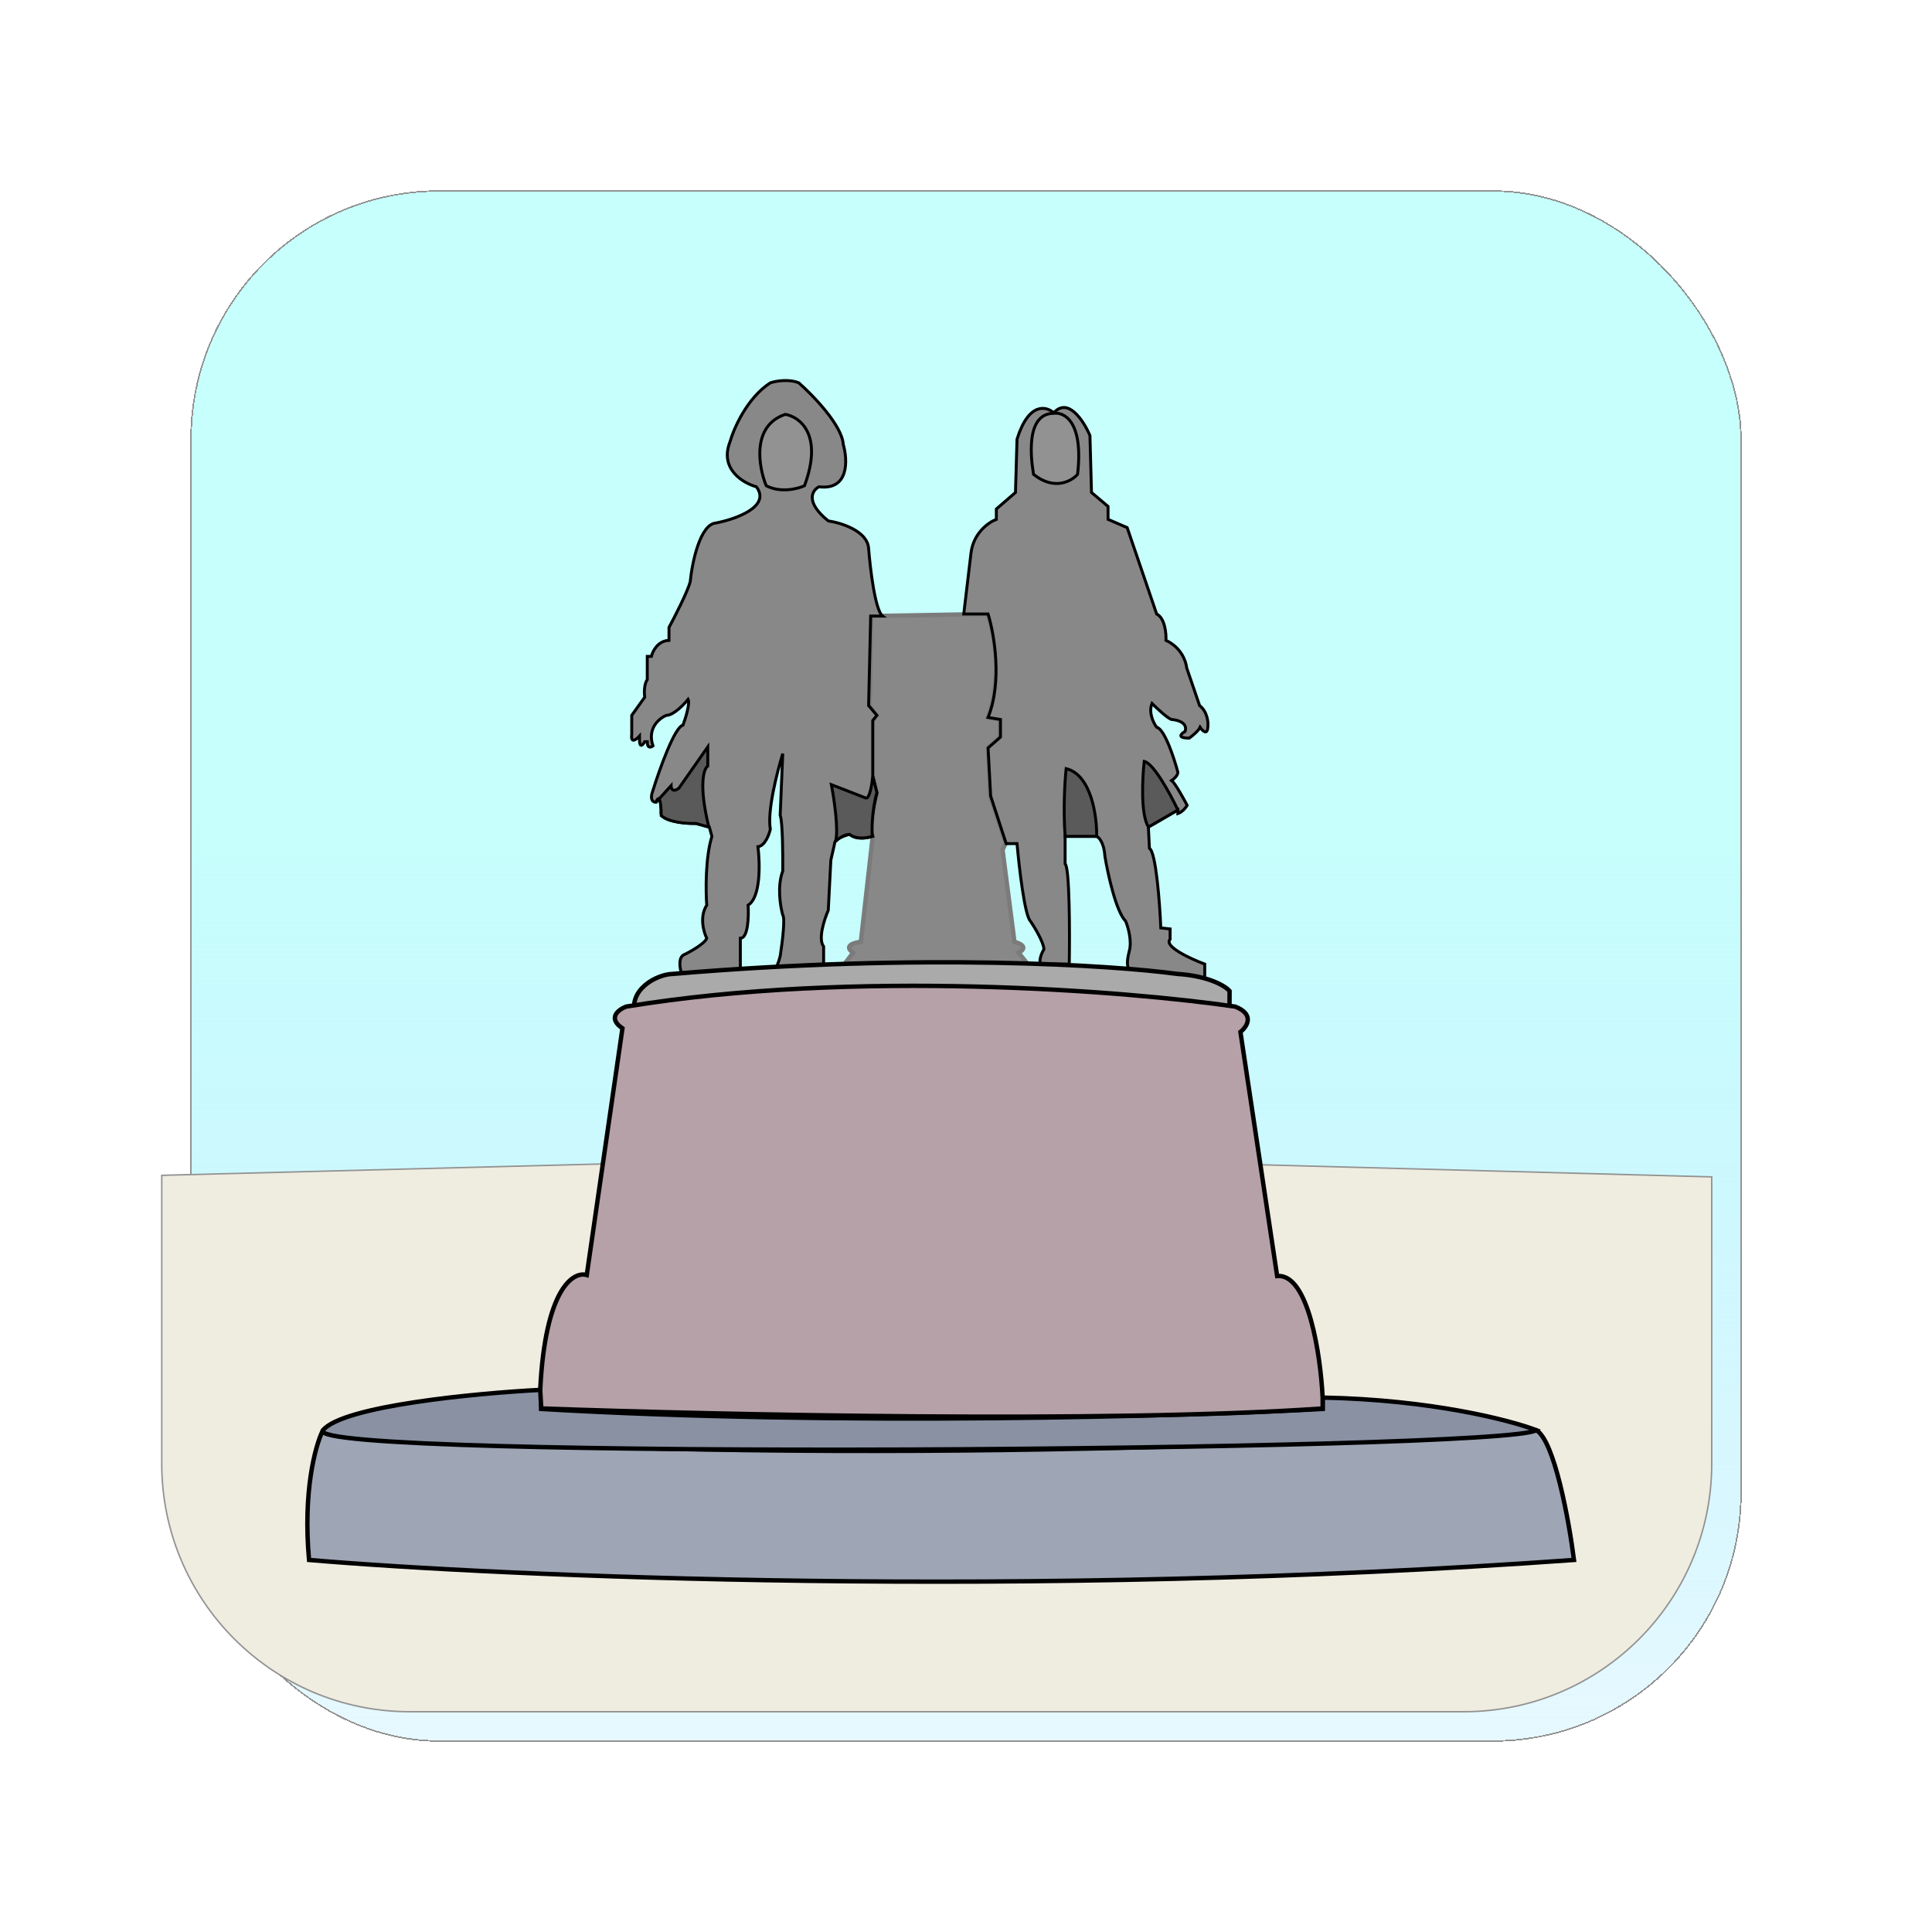 <svg width="132" height="132" viewBox="0 0 132 132" fill="none" xmlns="http://www.w3.org/2000/svg">
<g filter="url(#filter0_d_476_1632)">
<rect x="11" y="11" width="106" height="106" rx="17" fill="url(#paint0_linear_476_1632)" shape-rendering="crispEdges"/>
<rect x="11.05" y="11.05" width="105.9" height="105.9" rx="16.95" stroke="#929292" stroke-width="0.1" shape-rendering="crispEdges"/>
</g>
<path d="M11.05 100V80.302L62.941 78.961L116.95 80.408V100C116.95 109.361 109.361 116.95 100 116.95H28C18.639 116.95 11.05 109.361 11.05 100Z" fill="#EFECE0" stroke="#929292" stroke-width="0.1"/>
<path d="M59.522 42.091L67.472 41.95C68.49 44.946 67.92 47.91 67.508 49.017L68.32 49.158V50.359L67.508 51.101L67.649 54.387L68.709 57.638L68.497 58.062L69.31 64.351C70.243 64.606 69.887 64.952 69.593 65.093L70.193 65.835C68.158 65.694 61.03 65.776 57.721 65.835L58.286 65.093C57.607 64.613 58.356 64.398 58.816 64.351L59.628 57.143C59.402 56.833 59.723 54.988 59.911 54.105L59.628 52.974V49.193L59.911 48.875L59.416 48.239L59.522 42.091Z" fill="#888888" stroke="#7B7B7B" stroke-width="0.3"/>
<path d="M46.802 65.199C46.322 65.341 46.437 66.106 46.555 66.471L50.583 66.189V64.104C51.12 64.104 51.16 62.596 51.113 61.843C51.989 61.306 51.926 58.957 51.784 57.85C52.265 57.794 52.55 57.026 52.632 56.649C52.406 55.433 53.104 52.703 53.48 51.49L53.304 55.695C53.473 56.147 53.492 58.427 53.48 59.511C53.085 60.557 53.316 61.949 53.48 62.514C53.65 62.74 53.457 64.328 53.339 65.093C53.311 65.433 53.139 65.871 53.056 66.047L56.272 65.871V64.669C55.876 64.161 56.319 62.809 56.59 62.196L56.766 58.769L57.014 57.673C56.986 57.334 57.709 57.084 58.074 57.002C58.441 57.398 59.263 57.261 59.628 57.143C59.402 56.522 59.723 54.929 59.911 54.211L59.628 53.009V50.006V49.229L59.911 48.875L59.346 48.204L59.487 42.091H60.3C59.791 41.696 59.452 38.841 59.346 37.463C59.261 36.276 57.473 35.72 56.59 35.59C54.979 34.29 55.494 33.494 55.954 33.258C58.017 33.513 57.921 31.433 57.614 30.361C57.53 29.061 55.553 27.016 54.576 26.156C53.869 25.873 52.986 26.038 52.632 26.156C51.05 27.174 50.136 29.265 49.876 30.184C49.142 32.05 50.772 33.011 51.678 33.258C52.696 34.615 50.265 35.472 48.922 35.731C47.82 35.816 47.285 38.452 47.156 39.759C46.958 40.466 46.108 42.127 45.707 42.869V43.752C44.944 43.78 44.588 44.494 44.506 44.847H44.223V46.437C43.997 46.748 44.011 47.368 44.046 47.639L43.163 48.875V50.183C43.078 50.833 43.481 50.524 43.693 50.289V50.536C43.693 51.158 43.929 50.889 44.046 50.677H44.223C44.223 51.158 44.482 51.066 44.612 50.96C44.201 49.745 45.053 49.064 45.53 48.875C46.011 48.875 46.72 48.145 47.014 47.78C47.156 48.063 46.838 49.076 46.661 49.547C46.096 49.66 45.059 52.562 44.612 53.999C44.357 54.677 44.647 54.823 44.824 54.811C45.078 54.161 45.165 54.941 45.177 55.412C44.979 56.09 46.673 56.26 47.544 56.26L48.463 56.507L48.64 57.143C48.188 58.585 48.216 60.877 48.286 61.843C47.778 62.634 48.074 63.68 48.286 64.104C48.173 64.443 47.25 64.976 46.802 65.199Z" fill="#888888" stroke="black" stroke-width="0.2"/>
<path d="M82.312 65.871V66.86C81.012 66.521 78.332 66.295 77.154 66.224C76.928 66.026 77.06 65.317 77.154 64.987C77.352 64.281 77.071 63.327 76.906 62.938C76.256 62.288 75.693 59.723 75.493 58.521C75.437 57.589 75.093 57.214 74.928 57.143H72.772V59.016C73.083 59.299 73.09 63.704 73.055 65.871H71.112C70.942 65.645 71.182 65.093 71.324 64.846C71.296 64.365 70.7 63.374 70.405 62.938C70.009 62.571 69.628 59.252 69.486 57.638H68.744L67.684 54.387L67.508 51.101L68.356 50.359V49.158L67.508 49.017C68.497 46.558 67.92 43.281 67.508 41.95H65.847L66.342 37.781C66.511 36.396 67.567 35.672 68.073 35.484V34.777L69.38 33.647L69.486 30.007C70.278 27.463 71.489 27.746 71.995 28.205C72.984 27.103 74.056 28.782 74.468 29.76L74.574 33.647L75.705 34.601V35.484L77.012 36.049L79.026 41.95C79.592 42.233 79.686 43.269 79.662 43.752C80.708 44.233 81.04 45.201 81.076 45.625C81.161 45.879 81.7 47.45 81.959 48.204C82.496 48.628 82.56 49.346 82.524 49.653C82.496 50.275 82.159 49.935 81.994 49.688C81.881 49.943 81.453 50.289 81.252 50.43C80.376 50.43 80.699 50.124 80.97 49.971C81.168 49.377 80.44 49.182 80.051 49.158C79.797 49.102 79.05 48.404 78.708 48.063C78.454 48.685 78.814 49.405 79.026 49.688C79.564 49.801 80.216 51.785 80.475 52.762C80.475 52.988 80.192 53.233 80.051 53.327C80.277 53.497 80.852 54.529 81.111 55.023C80.885 55.391 80.593 55.553 80.475 55.589V55.341L78.461 56.507L78.532 57.956C78.984 58.239 79.238 61.701 79.309 63.397L79.945 63.468V64.175C79.493 64.655 81.335 65.506 82.312 65.871Z" fill="#888888" stroke="black" stroke-width="0.2"/>
<path d="M84.008 67.708L84 69.5C67.351 65.91 50.021 67.957 43.437 69.429C42.816 67.648 44.859 66.566 45.955 66.542C62.971 65.1 76.035 65.941 80.44 66.542C82.616 66.683 83.726 67.378 84.008 67.708Z" fill="#AAAAAA" stroke="black" stroke-width="0.3"/>
<path d="M104.961 97.713C106.205 98.419 107.199 103.92 107.54 106.581C70.031 109.267 34.294 107.7 21.115 106.581C20.691 101.917 21.539 98.796 22.034 97.783C51.064 100.271 89.426 98.749 104.961 97.713Z" fill="#9EA5B4" stroke="black" stroke-width="0.3"/>
<path d="M90.368 95.487C97.774 95.628 103.183 97.03 104.961 97.713C102.912 99.161 20.338 99.797 22.069 97.713C23.454 96.045 32.587 95.18 36.98 94.957V96.264C57.36 97.451 81.064 96.759 90.368 96.264V95.487Z" fill="#8991A3" stroke="black" stroke-width="0.3"/>
<path d="M87.259 87.183C89.407 86.986 90.227 92.636 90.368 95.487V96.229C75.839 97.246 48.722 96.653 36.98 96.229L36.909 94.957C37.248 88.031 39.17 86.842 40.089 87.113L42.527 70.259C41.481 69.552 42.256 68.975 42.774 68.775C58.434 66.203 77.048 67.703 84.397 68.775C85.754 69.312 85.198 70.153 84.75 70.506L87.259 87.183Z" fill="#B5A1A7" stroke="black" stroke-width="0.3"/>
<path d="M58.038 57.002C57.614 57.03 57.226 57.344 57.084 57.497C57.311 56.733 56.99 54.588 56.802 53.61L59.169 54.529C59.423 54.557 59.581 53.551 59.628 53.045L59.911 54.14C59.572 55.355 59.558 56.649 59.593 57.143C58.745 57.398 58.203 57.155 58.038 57.002Z" fill="#5A5A5A" stroke="black" stroke-width="0.2"/>
<path d="M74.928 57.143H72.772C72.631 55.221 72.761 53.257 72.843 52.515C74.567 52.939 74.951 55.777 74.928 57.143Z" fill="#5A5A5A" stroke="black" stroke-width="0.2"/>
<path d="M80.475 55.341L78.461 56.507C77.924 55.631 78.049 53.151 78.178 52.02C78.829 52.161 79.981 54.293 80.475 55.341Z" fill="#5A5A5A" stroke="black" stroke-width="0.2"/>
<path d="M48.428 56.507L47.544 56.26C46.991 56.284 45.742 56.211 45.177 55.73C45.177 55.312 45.142 54.682 45.02 54.595L44.824 54.811C44.906 54.615 44.97 54.56 45.02 54.595L45.849 53.681C45.849 53.869 45.955 54.168 46.379 53.857L48.357 51.031V52.338C48.086 52.515 47.721 53.596 48.428 56.507Z" fill="#5A5A5A" stroke="black" stroke-width="0.2"/>
<path d="M73.621 32.41C74.044 28.82 72.714 28.135 71.995 28.241C69.769 28.241 70.617 32.339 70.617 32.41C72.031 33.541 73.208 32.881 73.621 32.41Z" fill="#929292" stroke="black" stroke-width="0.2"/>
<path d="M54.964 33.187C56.265 29.682 54.635 28.476 53.657 28.311C51.339 29.075 51.82 31.88 52.35 33.187C53.339 33.696 54.505 33.399 54.964 33.187Z" fill="#929292" stroke="black" stroke-width="0.2"/>
<defs>
<filter id="filter0_d_476_1632" x="0" y="0" width="132" height="132" filterUnits="userSpaceOnUse" color-interpolation-filters="sRGB">
<feFlood flood-opacity="0" result="BackgroundImageFix"/>
<feColorMatrix in="SourceAlpha" type="matrix" values="0 0 0 0 0 0 0 0 0 0 0 0 0 0 0 0 0 0 127 0" result="hardAlpha"/>
<feMorphology radius="1" operator="erode" in="SourceAlpha" result="effect1_dropShadow_476_1632"/>
<feOffset dx="2" dy="2"/>
<feGaussianBlur stdDeviation="7"/>
<feComposite in2="hardAlpha" operator="out"/>
<feColorMatrix type="matrix" values="0 0 0 0 0 0 0 0 0 0 0 0 0 0 0 0 0 0 0.18 0"/>
<feBlend mode="normal" in2="BackgroundImageFix" result="effect1_dropShadow_476_1632"/>
<feBlend mode="normal" in="SourceGraphic" in2="effect1_dropShadow_476_1632" result="shape"/>
</filter>
<linearGradient id="paint0_linear_476_1632" x1="64" y1="11" x2="64" y2="138.907" gradientUnits="userSpaceOnUse">
<stop offset="0.336" stop-color="#C6FFFC"/>
<stop offset="1" stop-color="#95DFFF" stop-opacity="0"/>
</linearGradient>
</defs>
</svg>

